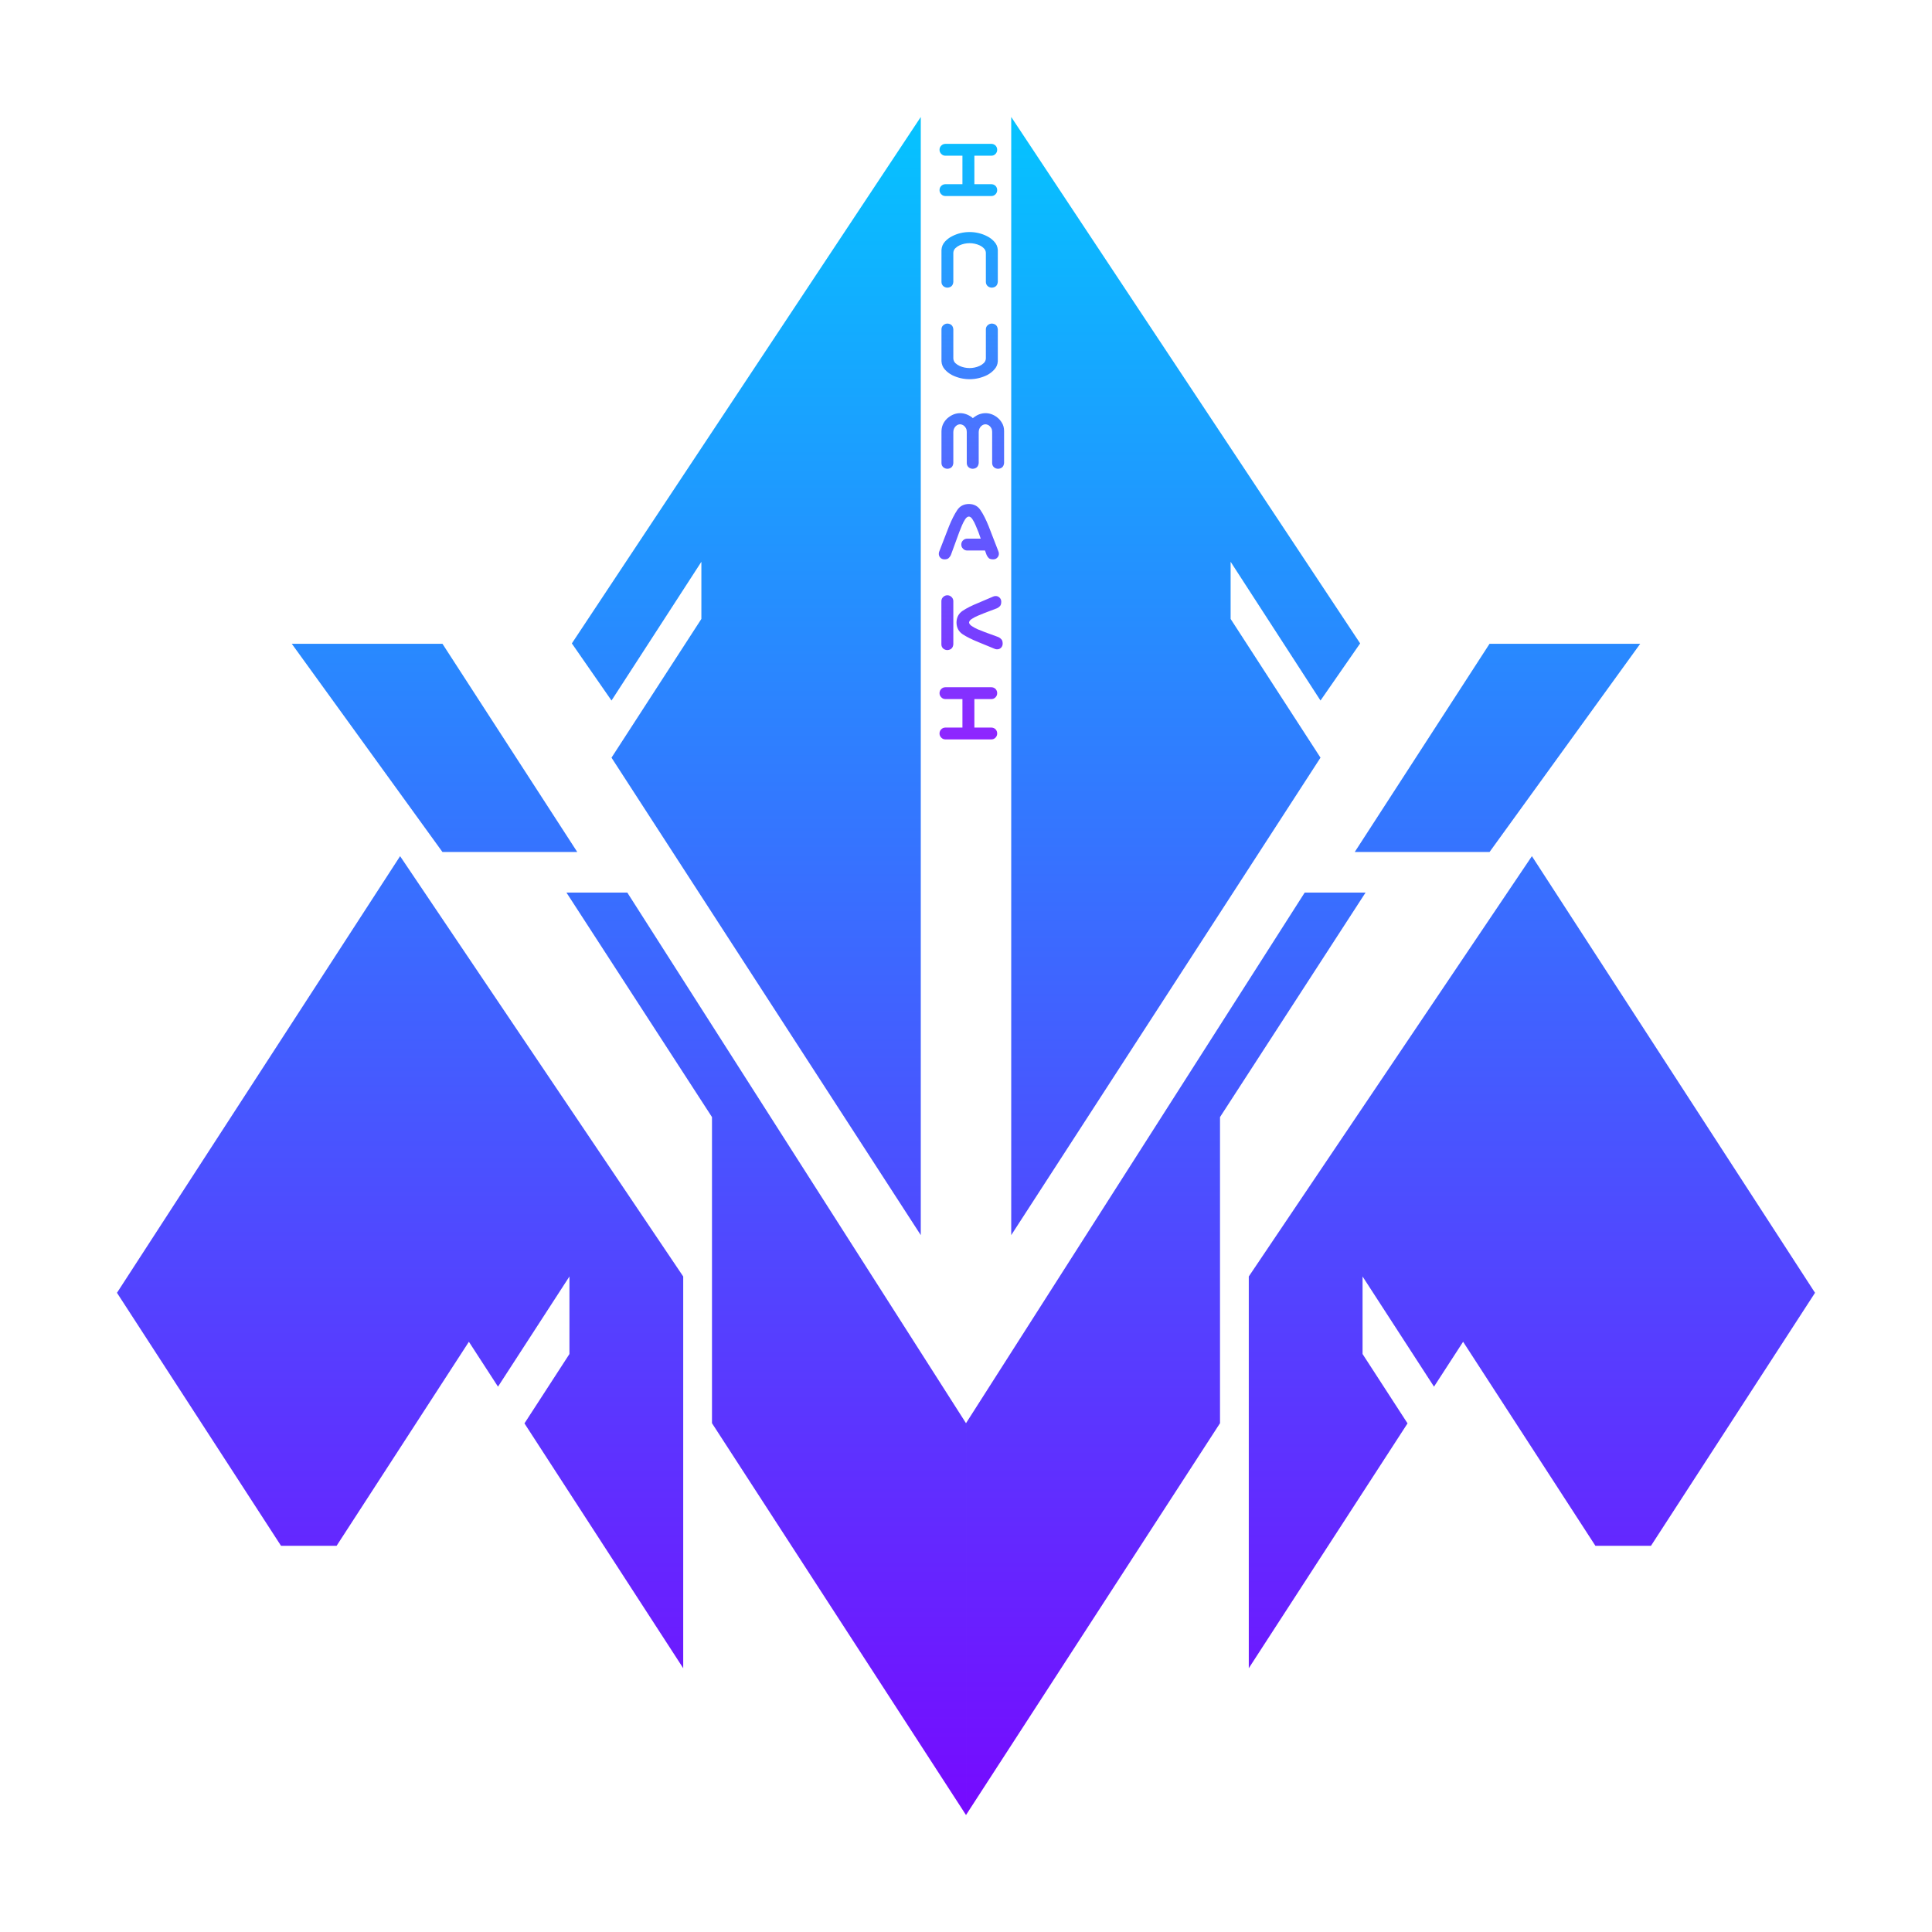 <svg width="512" height="512" viewBox="0 0 512 512" fill="none" xmlns="http://www.w3.org/2000/svg">
<path fill-rule="evenodd" clip-rule="evenodd" d="M244.015 31V327.321L162.055 200.79L185.872 164.02V148.88L162.055 185.649L151.547 170.509L244.015 31ZM117.254 170.608H77.324L117.254 225.789H152.98L117.254 170.608ZM181.06 338.28V442.097L138.987 377.211L150.907 358.827V338.28L131.975 367.479L124.261 355.583L89.201 409.654H74.475L31 342.606L106.03 226.892L181.06 338.28ZM256 377.162V481L188.684 377.162V296.039L150.117 236.549H166.245L256 377.162ZM256.001 481V377.162L345.755 236.549H361.883L323.316 296.039V377.162L256.001 481ZM330.94 338.28V442.097L373.013 377.211L361.093 358.827V338.28L380.025 367.479L387.739 355.583L422.799 409.654H437.525L481 342.606L405.97 226.892L330.94 338.28ZM394.746 170.608H434.676L394.746 225.789H359.02L394.746 170.608ZM267.985 31V327.321L349.945 200.79L326.128 164.02V148.88L349.945 185.649L360.453 170.509L267.985 31Z" fill="url(#paint0_linear_6506_743)"/>
<path d="M248.984 50.383C248.984 49.945 249.133 49.578 249.43 49.281C249.742 48.969 250.117 48.812 250.555 48.812H255.055V41.266H250.555C250.117 41.266 249.75 41.109 249.453 40.797C249.141 40.5 248.984 40.133 248.984 39.695C248.984 39.258 249.133 38.891 249.43 38.594C249.742 38.281 250.117 38.125 250.555 38.125H262.695C263.133 38.125 263.508 38.273 263.82 38.57C264.117 38.883 264.266 39.258 264.266 39.695C264.266 40.133 264.109 40.508 263.797 40.82C263.5 41.117 263.133 41.266 262.695 41.266H258.219V48.812H262.695C263.133 48.812 263.508 48.961 263.82 49.258C264.117 49.57 264.266 49.945 264.266 50.383C264.266 50.82 264.109 51.195 263.797 51.508C263.5 51.805 263.133 51.953 262.695 51.953H250.555C250.117 51.953 249.75 51.797 249.453 51.484C249.141 51.188 248.984 50.82 248.984 50.383ZM256.953 61.492C257.766 61.492 258.562 61.586 259.344 61.773C260.141 61.961 260.898 62.242 261.617 62.617C262.336 62.977 262.969 63.461 263.516 64.07C264.078 64.68 264.383 65.406 264.43 66.25V67.234V74.711C264.336 75.648 263.82 76.156 262.883 76.234C262.445 76.234 262.062 76.094 261.734 75.812C261.422 75.516 261.266 75.148 261.266 74.711V66.977C261.234 66.492 261.047 66.094 260.703 65.781C260.375 65.453 260 65.195 259.578 65.008C259.172 64.82 258.742 64.68 258.289 64.586C257.852 64.492 257.406 64.445 256.953 64.445C256.5 64.445 256.047 64.492 255.594 64.586C255.156 64.68 254.727 64.82 254.305 65.008C253.898 65.195 253.523 65.453 253.18 65.781C252.852 66.094 252.672 66.492 252.641 66.977V74.711C252.562 75.648 252.055 76.156 251.117 76.234C250.68 76.234 250.297 76.094 249.969 75.812C249.656 75.516 249.5 75.148 249.5 74.711V67.234V66.25C249.547 65.406 249.844 64.68 250.391 64.07C250.938 63.461 251.57 62.977 252.289 62.617C253.008 62.242 253.758 61.961 254.539 61.773C255.336 61.586 256.141 61.492 256.953 61.492ZM256.953 100.492C256.141 100.492 255.336 100.398 254.539 100.211C253.758 100.023 253.008 99.75 252.289 99.391C251.57 99.016 250.938 98.523 250.391 97.914C249.844 97.305 249.547 96.578 249.5 95.734V94.75V87.273C249.5 86.836 249.656 86.477 249.969 86.195C250.297 85.898 250.68 85.75 251.117 85.75C252.055 85.828 252.562 86.336 252.641 87.273V95.008C252.672 95.492 252.852 95.898 253.18 96.227C253.523 96.539 253.898 96.789 254.305 96.977C254.727 97.164 255.156 97.305 255.594 97.398C256.047 97.492 256.5 97.539 256.953 97.539C257.406 97.539 257.852 97.492 258.289 97.398C258.742 97.305 259.172 97.164 259.578 96.977C260 96.789 260.375 96.539 260.703 96.227C261.047 95.898 261.234 95.492 261.266 95.008V87.273C261.266 86.836 261.422 86.477 261.734 86.195C262.062 85.898 262.445 85.75 262.883 85.75C263.82 85.828 264.336 86.336 264.43 87.273V94.75V95.734C264.383 96.578 264.078 97.305 263.516 97.914C262.969 98.523 262.336 99.016 261.617 99.391C260.898 99.75 260.141 100.023 259.344 100.211C258.562 100.398 257.766 100.492 256.953 100.492ZM254.445 109.492C254.992 109.492 255.523 109.586 256.039 109.773C256.57 109.961 257.078 110.234 257.562 110.594C257.641 110.672 257.727 110.75 257.82 110.828C257.898 110.75 257.984 110.672 258.078 110.594C258.562 110.234 259.062 109.961 259.578 109.773C260.109 109.586 260.641 109.492 261.172 109.492C261.719 109.492 262.25 109.586 262.766 109.773C263.297 109.961 263.797 110.242 264.266 110.617C264.75 110.977 265.172 111.461 265.531 112.07C265.906 112.68 266.094 113.406 266.094 114.25V122.711C266 123.648 265.484 124.156 264.547 124.234C264.109 124.234 263.727 124.094 263.398 123.812C263.086 123.516 262.93 123.148 262.93 122.711V114.438C262.93 114.062 262.859 113.75 262.719 113.5C262.578 113.234 262.422 113.031 262.25 112.891C262.078 112.734 261.898 112.625 261.711 112.562C261.523 112.484 261.336 112.445 261.148 112.445C260.961 112.445 260.773 112.484 260.586 112.562C260.414 112.625 260.242 112.734 260.07 112.891C259.898 113.031 259.742 113.234 259.602 113.5C259.461 113.75 259.383 114.062 259.367 114.438V122.711C259.273 123.648 258.758 124.156 257.82 124.234C257.383 124.234 257 124.094 256.672 123.812C256.359 123.516 256.203 123.148 256.203 122.711V114.438C256.203 114.062 256.133 113.75 255.992 113.5C255.852 113.234 255.695 113.031 255.523 112.891C255.352 112.734 255.172 112.625 254.984 112.562C254.797 112.484 254.609 112.445 254.422 112.445C254.234 112.445 254.047 112.484 253.859 112.562C253.688 112.625 253.516 112.734 253.344 112.891C253.172 113.031 253.016 113.234 252.875 113.5C252.734 113.75 252.656 114.062 252.641 114.438V122.711C252.562 123.648 252.055 124.156 251.117 124.234C250.68 124.234 250.297 124.094 249.969 123.812C249.656 123.516 249.5 123.148 249.5 122.711V114.25C249.531 113.406 249.727 112.68 250.086 112.07C250.445 111.461 250.867 110.977 251.352 110.617C251.836 110.242 252.336 109.961 252.852 109.773C253.383 109.586 253.914 109.492 254.445 109.492ZM254.75 144.32C254.75 143.883 254.898 143.516 255.195 143.219C255.508 142.906 255.883 142.75 256.32 142.75H259.906L259.297 141.016C259.047 140.375 258.797 139.773 258.547 139.211C258.312 138.633 258.039 138.109 257.727 137.641C257.445 137.172 257.125 136.922 256.766 136.891C256.391 136.922 256.055 137.172 255.758 137.641C255.461 138.109 255.188 138.633 254.938 139.211C254.703 139.773 254.461 140.375 254.211 141.016L251.984 147.109C251.828 147.438 251.625 147.711 251.375 147.93C251.141 148.133 250.781 148.234 250.297 148.234C249.844 148.234 249.469 148.078 249.172 147.766C248.891 147.453 248.766 147.078 248.797 146.641C248.812 146.438 248.859 146.25 248.938 146.078L251.516 139.422C252.234 137.672 252.953 136.258 253.672 135.18C254.375 134.117 255.406 133.578 256.766 133.562C258.109 133.578 259.133 134.117 259.836 135.18C260.555 136.227 261.273 137.641 261.992 139.422L264.57 146.078C264.648 146.25 264.695 146.438 264.711 146.641C264.742 147.078 264.609 147.453 264.312 147.766C264.031 148.078 263.664 148.234 263.211 148.234C262.695 148.234 262.312 148.133 262.062 147.93C261.828 147.711 261.633 147.438 261.477 147.109L261.031 145.891H256.32C255.883 145.891 255.516 145.734 255.219 145.422C254.906 145.125 254.75 144.758 254.75 144.32ZM251.094 157.75C251.516 157.766 251.875 157.922 252.172 158.219C252.469 158.5 252.625 158.852 252.641 159.273V170.758C252.547 171.695 252.031 172.203 251.094 172.281C250.656 172.281 250.273 172.141 249.945 171.859C249.633 171.562 249.477 171.195 249.477 170.758V159.273C249.492 158.836 249.656 158.477 249.969 158.195C250.281 157.898 250.656 157.75 251.094 157.75ZM255.102 161.875C256.148 161.172 257.562 160.461 259.344 159.742L263.188 158.102C263.359 158.023 263.547 157.977 263.75 157.961C264.188 157.93 264.562 158.062 264.875 158.359C265.188 158.641 265.344 159.008 265.344 159.461C265.344 159.977 265.234 160.359 265.016 160.609C264.812 160.844 264.547 161.039 264.219 161.195L260.938 162.438C260.297 162.688 259.688 162.938 259.109 163.188C258.547 163.422 258.031 163.695 257.562 164.008C257.094 164.289 256.844 164.609 256.812 164.969C256.844 165.312 257.094 165.633 257.562 165.93C258.031 166.242 258.547 166.523 259.109 166.773C259.688 167.008 260.297 167.25 260.938 167.5L264.594 168.836C264.922 168.992 265.188 169.195 265.391 169.445C265.609 169.68 265.719 170.055 265.719 170.57C265.719 171.023 265.562 171.398 265.25 171.695C264.938 171.977 264.562 172.102 264.125 172.07C263.922 172.055 263.734 172.008 263.562 171.93L259.344 170.195C257.562 169.477 256.141 168.766 255.078 168.062C254.031 167.344 253.5 166.312 253.484 164.969C253.5 163.625 254.039 162.594 255.102 161.875ZM248.984 194.383C248.984 193.945 249.133 193.578 249.43 193.281C249.742 192.969 250.117 192.812 250.555 192.812H255.055V185.266H250.555C250.117 185.266 249.75 185.109 249.453 184.797C249.141 184.5 248.984 184.133 248.984 183.695C248.984 183.258 249.133 182.891 249.43 182.594C249.742 182.281 250.117 182.125 250.555 182.125H262.695C263.133 182.125 263.508 182.273 263.82 182.57C264.117 182.883 264.266 183.258 264.266 183.695C264.266 184.133 264.109 184.508 263.797 184.82C263.5 185.117 263.133 185.266 262.695 185.266H258.219V192.812H262.695C263.133 192.812 263.508 192.961 263.82 193.258C264.117 193.57 264.266 193.945 264.266 194.383C264.266 194.82 264.109 195.195 263.797 195.508C263.5 195.805 263.133 195.953 262.695 195.953H250.555C250.117 195.953 249.75 195.797 249.453 195.484C249.141 195.188 248.984 194.82 248.984 194.383Z" fill="url(#paint1_linear_6506_743)"/>
<defs>
<linearGradient id="paint0_linear_6506_743" x1="256" y1="31" x2="256" y2="481" gradientUnits="userSpaceOnUse">
<stop stop-color="#05C3FF"/>
<stop offset="1" stop-color="#760AFF"/>
</linearGradient>
<linearGradient id="paint1_linear_6506_743" x1="256" y1="31" x2="256" y2="199" gradientUnits="userSpaceOnUse">
<stop stop-color="#05C3FF"/>
<stop offset="1" stop-color="#9122FF"/>
</linearGradient>
</defs>
</svg>

